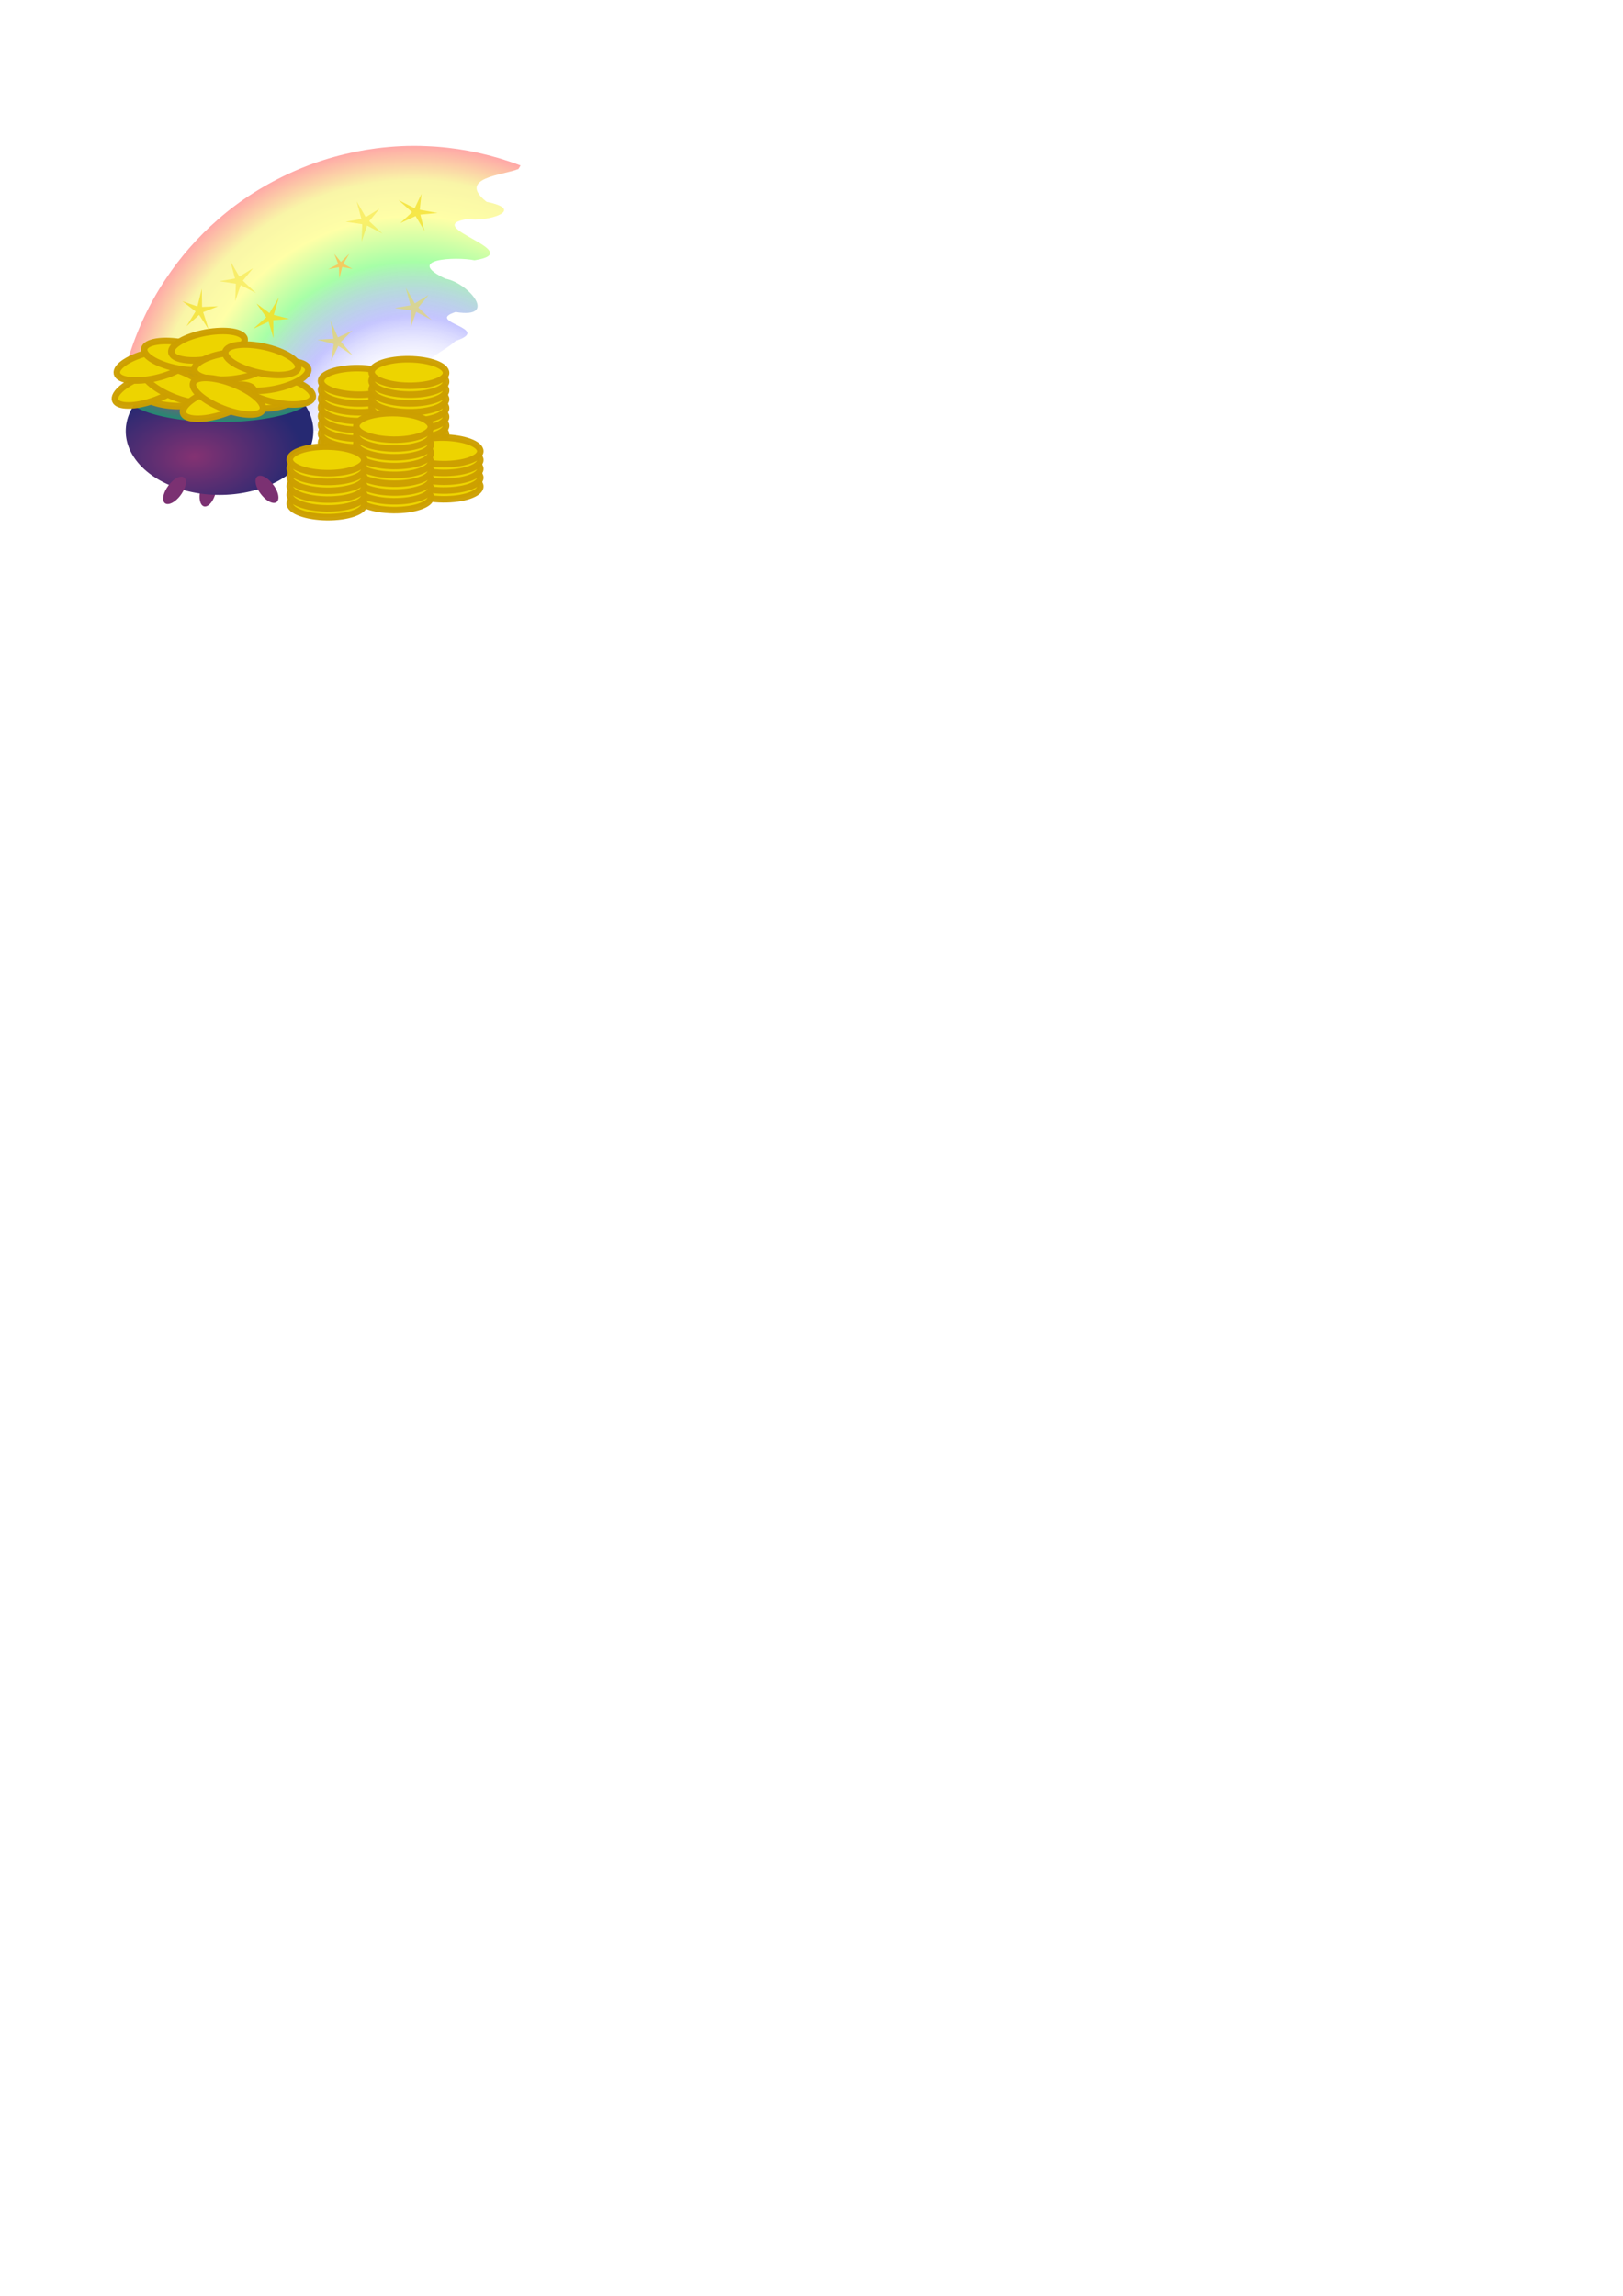 <?xml version="1.0" encoding="UTF-8" standalone="no"?>
<!-- Created with Inkscape (http://www.inkscape.org/) -->
<svg
   xmlns:dc="http://purl.org/dc/elements/1.1/"
   xmlns:cc="http://creativecommons.org/ns#"
   xmlns:rdf="http://www.w3.org/1999/02/22-rdf-syntax-ns#"
   xmlns:svg="http://www.w3.org/2000/svg"
   xmlns="http://www.w3.org/2000/svg"
   xmlns:xlink="http://www.w3.org/1999/xlink"
   xmlns:sodipodi="http://sodipodi.sourceforge.net/DTD/sodipodi-0.dtd"
   xmlns:inkscape="http://www.inkscape.org/namespaces/inkscape"
   width="210mm"
   height="297mm"
   id="svg2"
   sodipodi:version="0.32"
   inkscape:version="0.46"
   sodipodi:docname="icon.svg"
   inkscape:output_extension="org.inkscape.output.svg.inkscape">
  <defs
     id="defs4">
    <linearGradient
       id="linearGradient3780">
      <stop
         id="stop3782"
         offset="0"
         style="stop-color:#ffffff;stop-opacity:0;" />
      <stop
         style="stop-color:#ffffff;stop-opacity:0;"
         offset="0.214"
         id="stop3574" />
      <stop
         style="stop-color:#0000ff;stop-opacity:0.44;"
         offset="0.427"
         id="stop3784" />
      <stop
         id="stop3786"
         offset="0.609"
         style="stop-color:#00ff00;stop-opacity:0.667;" />
      <stop
         style="stop-color:#ffff00;stop-opacity:0.667;"
         offset="0.761"
         id="stop3788" />
      <stop
         id="stop3790"
         offset="0.883"
         style="stop-color:#eee400;stop-opacity:0.667;" />
      <stop
         style="stop-color:#ff0000;stop-opacity:0.667;"
         offset="1"
         id="stop3792" />
    </linearGradient>
    <inkscape:path-effect
       effect="skeletal"
       id="path-effect2728"
       prop_scale="1" />
    <linearGradient
       id="linearGradient6957">
      <stop
         id="stop6959"
         offset="0"
         style="stop-color:#cc2c84;stop-opacity:1;" />
      <stop
         id="stop6961"
         offset="1"
         style="stop-color:#268872;stop-opacity:1;" />
    </linearGradient>
    <linearGradient
       id="linearGradient5483">
      <stop
         style="stop-color:#843272;stop-opacity:1;"
         offset="0"
         id="stop5485" />
      <stop
         style="stop-color:#262972;stop-opacity:1;"
         offset="1"
         id="stop5487" />
    </linearGradient>
    <linearGradient
       id="linearGradient5397">
      <stop
         style="stop-color:#ffffff;stop-opacity:0.888;"
         offset="0"
         id="stop5403" />
      <stop
         id="stop5411"
         offset="0.466"
         style="stop-color:#0000ff;stop-opacity:0.328;" />
      <stop
         style="stop-color:#00ff00;stop-opacity:0.667;"
         offset="0.609"
         id="stop5413" />
      <stop
         id="stop5415"
         offset="0.761"
         style="stop-color:#ffff00;stop-opacity:0.667;" />
      <stop
         style="stop-color:#eee400;stop-opacity:0.667;"
         offset="0.883"
         id="stop5417" />
      <stop
         id="stop5405"
         offset="1"
         style="stop-color:#ff0000;stop-opacity:0.667;" />
    </linearGradient>
    <linearGradient
       id="linearGradient5381">
      <stop
         id="stop5383"
         offset="0"
         style="stop-color:#ff0000;stop-opacity:1;" />
      <stop
         style="stop-color:#ffff00;stop-opacity:1;"
         offset="0.2"
         id="stop5385" />
      <stop
         id="stop5387"
         offset="0.392"
         style="stop-color:#00ff00;stop-opacity:1;" />
      <stop
         style="stop-color:#00ffff;stop-opacity:1;"
         offset="0.571"
         id="stop5389" />
      <stop
         id="stop5391"
         offset="1"
         style="stop-color:#0000ff;stop-opacity:1;" />
    </linearGradient>
    <linearGradient
       id="linearGradient5363">
      <stop
         id="stop5365"
         offset="0"
         style="stop-color:#eeeeec;stop-opacity:1;" />
      <stop
         style="stop-color:#eeeeec;stop-opacity:0.498;"
         offset="0.519"
         id="stop5367" />
      <stop
         id="stop5369"
         offset="0.647"
         style="stop-color:#eeeeec;stop-opacity:0.247;" />
      <stop
         style="stop-color:#eeeeec;stop-opacity:0.122;"
         offset="0.78"
         id="stop5371" />
      <stop
         id="stop5373"
         offset="0.876"
         style="stop-color:#eeeeec;stop-opacity:0.059;" />
      <stop
         id="stop5375"
         offset="1"
         style="stop-color:#eeeeec;stop-opacity:0;" />
    </linearGradient>
    <linearGradient
       id="linearGradient5347">
      <stop
         style="stop-color:#eeeeec;stop-opacity:1;"
         offset="0"
         id="stop5349" />
      <stop
         id="stop5351"
         offset="0.519"
         style="stop-color:#eeeeec;stop-opacity:0.498;" />
      <stop
         style="stop-color:#eeeeec;stop-opacity:0.247;"
         offset="0.647"
         id="stop5353" />
      <stop
         id="stop5355"
         offset="0.78"
         style="stop-color:#eeeeec;stop-opacity:0.122;" />
      <stop
         style="stop-color:#eeeeec;stop-opacity:0.059;"
         offset="0.876"
         id="stop5357" />
      <stop
         style="stop-color:#eeeeec;stop-opacity:0;"
         offset="1"
         id="stop5359" />
    </linearGradient>
    <linearGradient
       id="linearGradient5331">
      <stop
         id="stop5333"
         offset="0"
         style="stop-color:#eeeeec;stop-opacity:1;" />
      <stop
         style="stop-color:#eeeeec;stop-opacity:0.498;"
         offset="0.5"
         id="stop5335" />
      <stop
         id="stop5337"
         offset="0.647"
         style="stop-color:#eeeeec;stop-opacity:0.247;" />
      <stop
         style="stop-color:#eeeeec;stop-opacity:0.122;"
         offset="0.78"
         id="stop5339" />
      <stop
         id="stop5341"
         offset="0.876"
         style="stop-color:#eeeeec;stop-opacity:0.059;" />
      <stop
         id="stop5343"
         offset="1"
         style="stop-color:#eeeeec;stop-opacity:0;" />
    </linearGradient>
    <linearGradient
       id="linearGradient5315">
      <stop
         style="stop-color:#eeeeec;stop-opacity:1;"
         offset="0"
         id="stop5317" />
      <stop
         id="stop5319"
         offset="0.5"
         style="stop-color:#eeeeec;stop-opacity:0.498;" />
      <stop
         style="stop-color:#eeeeec;stop-opacity:0.247;"
         offset="0.647"
         id="stop5321" />
      <stop
         id="stop5323"
         offset="0.78"
         style="stop-color:#eeeeec;stop-opacity:0.122;" />
      <stop
         style="stop-color:#eeeeec;stop-opacity:0.059;"
         offset="0.876"
         id="stop5325" />
      <stop
         style="stop-color:#eeeeec;stop-opacity:0;"
         offset="1"
         id="stop5327" />
    </linearGradient>
    <linearGradient
       id="linearGradient5299">
      <stop
         id="stop5301"
         offset="0"
         style="stop-color:#eeeeec;stop-opacity:1;" />
      <stop
         style="stop-color:#eeeeec;stop-opacity:0.498;"
         offset="0.5"
         id="stop5303" />
      <stop
         id="stop5305"
         offset="0.647"
         style="stop-color:#eeeeec;stop-opacity:0.247;" />
      <stop
         style="stop-color:#eeeeec;stop-opacity:0.122;"
         offset="0.78"
         id="stop5307" />
      <stop
         id="stop5309"
         offset="0.876"
         style="stop-color:#eeeeec;stop-opacity:0.059;" />
      <stop
         id="stop5311"
         offset="1"
         style="stop-color:#eeeeec;stop-opacity:0;" />
    </linearGradient>
    <linearGradient
       id="linearGradient5283">
      <stop
         style="stop-color:#eeeeec;stop-opacity:1;"
         offset="0"
         id="stop5285" />
      <stop
         id="stop5287"
         offset="0.5"
         style="stop-color:#eeeeec;stop-opacity:0.498;" />
      <stop
         style="stop-color:#eeeeec;stop-opacity:0.247;"
         offset="0.647"
         id="stop5289" />
      <stop
         id="stop5291"
         offset="0.78"
         style="stop-color:#eeeeec;stop-opacity:0.122;" />
      <stop
         style="stop-color:#eeeeec;stop-opacity:0.059;"
         offset="0.876"
         id="stop5293" />
      <stop
         style="stop-color:#eeeeec;stop-opacity:0;"
         offset="1"
         id="stop5295" />
    </linearGradient>
    <linearGradient
       id="linearGradient5267">
      <stop
         id="stop5269"
         offset="0"
         style="stop-color:#eeeeec;stop-opacity:1;" />
      <stop
         style="stop-color:#eeeeec;stop-opacity:0.498;"
         offset="0.5"
         id="stop5271" />
      <stop
         id="stop5273"
         offset="0.647"
         style="stop-color:#eeeeec;stop-opacity:0.247;" />
      <stop
         style="stop-color:#eeeeec;stop-opacity:0.122;"
         offset="0.78"
         id="stop5275" />
      <stop
         id="stop5277"
         offset="0.876"
         style="stop-color:#eeeeec;stop-opacity:0.059;" />
      <stop
         id="stop5279"
         offset="1"
         style="stop-color:#eeeeec;stop-opacity:0;" />
    </linearGradient>
    <linearGradient
       id="linearGradient5251">
      <stop
         style="stop-color:#eeeeec;stop-opacity:1;"
         offset="0"
         id="stop5253" />
      <stop
         id="stop5255"
         offset="0.5"
         style="stop-color:#eeeeec;stop-opacity:0.498;" />
      <stop
         style="stop-color:#eeeeec;stop-opacity:0.247;"
         offset="0.647"
         id="stop5257" />
      <stop
         id="stop5259"
         offset="0.78"
         style="stop-color:#eeeeec;stop-opacity:0.122;" />
      <stop
         style="stop-color:#eeeeec;stop-opacity:0.059;"
         offset="0.938"
         id="stop5261" />
      <stop
         style="stop-color:#eeeeec;stop-opacity:0;"
         offset="1"
         id="stop5263" />
    </linearGradient>
    <linearGradient
       id="linearGradient5235">
      <stop
         id="stop5237"
         offset="0"
         style="stop-color:#eeeeec;stop-opacity:1;" />
      <stop
         style="stop-color:#eeeeec;stop-opacity:0.498;"
         offset="0.5"
         id="stop5239" />
      <stop
         id="stop5241"
         offset="0.647"
         style="stop-color:#eeeeec;stop-opacity:0.247;" />
      <stop
         style="stop-color:#eeeeec;stop-opacity:0.122;"
         offset="0.78"
         id="stop5243" />
      <stop
         id="stop5245"
         offset="0.938"
         style="stop-color:#eeeeec;stop-opacity:0.059;" />
      <stop
         id="stop5247"
         offset="1"
         style="stop-color:#eeeeec;stop-opacity:0;" />
    </linearGradient>
    <linearGradient
       id="linearGradient5219">
      <stop
         style="stop-color:#eeeeec;stop-opacity:1;"
         offset="0"
         id="stop5221" />
      <stop
         id="stop5223"
         offset="0.5"
         style="stop-color:#eeeeec;stop-opacity:0.498;" />
      <stop
         style="stop-color:#eeeeec;stop-opacity:0.247;"
         offset="0.647"
         id="stop5225" />
      <stop
         id="stop5227"
         offset="0.78"
         style="stop-color:#eeeeec;stop-opacity:0.122;" />
      <stop
         style="stop-color:#eeeeec;stop-opacity:0.059;"
         offset="0.938"
         id="stop5229" />
      <stop
         style="stop-color:#eeeeec;stop-opacity:0;"
         offset="1"
         id="stop5231" />
    </linearGradient>
    <linearGradient
       id="linearGradient5203">
      <stop
         id="stop5205"
         offset="0"
         style="stop-color:#eeeeec;stop-opacity:1;" />
      <stop
         style="stop-color:#eeeeec;stop-opacity:0.498;"
         offset="0.5"
         id="stop5207" />
      <stop
         id="stop5209"
         offset="0.647"
         style="stop-color:#eeeeec;stop-opacity:0.247;" />
      <stop
         style="stop-color:#eeeeec;stop-opacity:0.122;"
         offset="0.78"
         id="stop5211" />
      <stop
         id="stop5213"
         offset="0.938"
         style="stop-color:#eeeeec;stop-opacity:0.059;" />
      <stop
         id="stop5215"
         offset="1"
         style="stop-color:#eeeeec;stop-opacity:0;" />
    </linearGradient>
    <linearGradient
       id="linearGradient5187">
      <stop
         style="stop-color:#eeeeec;stop-opacity:1;"
         offset="0"
         id="stop5189" />
      <stop
         id="stop5191"
         offset="0.5"
         style="stop-color:#eeeeec;stop-opacity:0.498;" />
      <stop
         style="stop-color:#eeeeec;stop-opacity:0.247;"
         offset="0.647"
         id="stop5193" />
      <stop
         id="stop5195"
         offset="0.78"
         style="stop-color:#eeeeec;stop-opacity:0.122;" />
      <stop
         style="stop-color:#eeeeec;stop-opacity:0.059;"
         offset="0.938"
         id="stop5197" />
      <stop
         style="stop-color:#eeeeec;stop-opacity:0;"
         offset="1"
         id="stop5199" />
    </linearGradient>
    <linearGradient
       id="linearGradient5171">
      <stop
         id="stop5173"
         offset="0"
         style="stop-color:#eeeeec;stop-opacity:1;" />
      <stop
         style="stop-color:#eeeeec;stop-opacity:0.498;"
         offset="0.5"
         id="stop5175" />
      <stop
         id="stop5177"
         offset="0.647"
         style="stop-color:#eeeeec;stop-opacity:0.247;" />
      <stop
         style="stop-color:#eeeeec;stop-opacity:0.122;"
         offset="0.78"
         id="stop5179" />
      <stop
         id="stop5181"
         offset="0.938"
         style="stop-color:#eeeeec;stop-opacity:0.059;" />
      <stop
         id="stop5183"
         offset="1"
         style="stop-color:#eeeeec;stop-opacity:0;" />
    </linearGradient>
    <linearGradient
       id="linearGradient5155">
      <stop
         style="stop-color:#eeeeec;stop-opacity:1;"
         offset="0"
         id="stop5157" />
      <stop
         id="stop5159"
         offset="0.5"
         style="stop-color:#eeeeec;stop-opacity:0.498;" />
      <stop
         style="stop-color:#eeeeec;stop-opacity:0.247;"
         offset="0.647"
         id="stop5161" />
      <stop
         id="stop5163"
         offset="0.78"
         style="stop-color:#eeeeec;stop-opacity:0.122;" />
      <stop
         style="stop-color:#eeeeec;stop-opacity:0.059;"
         offset="0.938"
         id="stop5165" />
      <stop
         style="stop-color:#eeeeec;stop-opacity:0;"
         offset="1"
         id="stop5167" />
    </linearGradient>
    <linearGradient
       id="linearGradient5139">
      <stop
         id="stop5141"
         offset="0"
         style="stop-color:#eeeeec;stop-opacity:1;" />
      <stop
         style="stop-color:#eeeeec;stop-opacity:0.498;"
         offset="0.5"
         id="stop5143" />
      <stop
         id="stop5145"
         offset="0.647"
         style="stop-color:#eeeeec;stop-opacity:0.247;" />
      <stop
         style="stop-color:#eeeeec;stop-opacity:0.122;"
         offset="0.78"
         id="stop5147" />
      <stop
         id="stop5149"
         offset="0.938"
         style="stop-color:#eeeeec;stop-opacity:0.059;" />
      <stop
         id="stop5151"
         offset="1"
         style="stop-color:#eeeeec;stop-opacity:0;" />
    </linearGradient>
    <linearGradient
       id="linearGradient5123">
      <stop
         style="stop-color:#eeeeec;stop-opacity:1;"
         offset="0"
         id="stop5125" />
      <stop
         id="stop5127"
         offset="0.5"
         style="stop-color:#eeeeec;stop-opacity:0.498;" />
      <stop
         style="stop-color:#eeeeec;stop-opacity:0.247;"
         offset="0.647"
         id="stop5129" />
      <stop
         id="stop5131"
         offset="0.78"
         style="stop-color:#eeeeec;stop-opacity:0.122;" />
      <stop
         style="stop-color:#eeeeec;stop-opacity:0.059;"
         offset="0.938"
         id="stop5133" />
      <stop
         style="stop-color:#eeeeec;stop-opacity:0;"
         offset="1"
         id="stop5135" />
    </linearGradient>
    <linearGradient
       id="linearGradient5107">
      <stop
         id="stop5109"
         offset="0"
         style="stop-color:#eeeeec;stop-opacity:1;" />
      <stop
         style="stop-color:#eeeeec;stop-opacity:0.498;"
         offset="0.5"
         id="stop5111" />
      <stop
         id="stop5113"
         offset="0.647"
         style="stop-color:#eeeeec;stop-opacity:0.247;" />
      <stop
         style="stop-color:#eeeeec;stop-opacity:0.122;"
         offset="0.875"
         id="stop5115" />
      <stop
         id="stop5117"
         offset="0.938"
         style="stop-color:#eeeeec;stop-opacity:0.059;" />
      <stop
         id="stop5119"
         offset="1"
         style="stop-color:#eeeeec;stop-opacity:0;" />
    </linearGradient>
    <linearGradient
       id="linearGradient5091">
      <stop
         style="stop-color:#eeeeec;stop-opacity:1;"
         offset="0"
         id="stop5093" />
      <stop
         id="stop5095"
         offset="0.5"
         style="stop-color:#eeeeec;stop-opacity:0.498;" />
      <stop
         style="stop-color:#eeeeec;stop-opacity:0.247;"
         offset="0.647"
         id="stop5097" />
      <stop
         id="stop5099"
         offset="0.875"
         style="stop-color:#eeeeec;stop-opacity:0.122;" />
      <stop
         style="stop-color:#eeeeec;stop-opacity:0.059;"
         offset="0.938"
         id="stop5101" />
      <stop
         style="stop-color:#eeeeec;stop-opacity:0;"
         offset="1"
         id="stop5103" />
    </linearGradient>
    <linearGradient
       id="linearGradient5075">
      <stop
         id="stop5077"
         offset="0"
         style="stop-color:#eeeeec;stop-opacity:1;" />
      <stop
         style="stop-color:#eeeeec;stop-opacity:0.498;"
         offset="0.5"
         id="stop5079" />
      <stop
         id="stop5081"
         offset="0.647"
         style="stop-color:#eeeeec;stop-opacity:0.247;" />
      <stop
         style="stop-color:#eeeeec;stop-opacity:0.122;"
         offset="0.875"
         id="stop5083" />
      <stop
         id="stop5085"
         offset="0.938"
         style="stop-color:#eeeeec;stop-opacity:0.059;" />
      <stop
         id="stop5087"
         offset="1"
         style="stop-color:#eeeeec;stop-opacity:0;" />
    </linearGradient>
    <linearGradient
       id="linearGradient5059">
      <stop
         style="stop-color:#eeeeec;stop-opacity:1;"
         offset="0"
         id="stop5061" />
      <stop
         id="stop5063"
         offset="0.5"
         style="stop-color:#eeeeec;stop-opacity:0.498;" />
      <stop
         style="stop-color:#eeeeec;stop-opacity:0.247;"
         offset="0.647"
         id="stop5065" />
      <stop
         id="stop5067"
         offset="0.875"
         style="stop-color:#eeeeec;stop-opacity:0.122;" />
      <stop
         style="stop-color:#eeeeec;stop-opacity:0.059;"
         offset="0.938"
         id="stop5069" />
      <stop
         style="stop-color:#eeeeec;stop-opacity:0;"
         offset="1"
         id="stop5071" />
    </linearGradient>
    <linearGradient
       id="linearGradient5043">
      <stop
         id="stop5045"
         offset="0"
         style="stop-color:#eeeeec;stop-opacity:1;" />
      <stop
         style="stop-color:#eeeeec;stop-opacity:0.498;"
         offset="0.5"
         id="stop5047" />
      <stop
         id="stop5049"
         offset="0.647"
         style="stop-color:#eeeeec;stop-opacity:0.247;" />
      <stop
         style="stop-color:#eeeeec;stop-opacity:0.122;"
         offset="0.875"
         id="stop5051" />
      <stop
         id="stop5053"
         offset="0.938"
         style="stop-color:#eeeeec;stop-opacity:0.059;" />
      <stop
         id="stop5055"
         offset="1"
         style="stop-color:#eeeeec;stop-opacity:0;" />
    </linearGradient>
    <linearGradient
       id="linearGradient5027">
      <stop
         style="stop-color:#eeeeec;stop-opacity:1;"
         offset="0"
         id="stop5029" />
      <stop
         id="stop5031"
         offset="0.5"
         style="stop-color:#eeeeec;stop-opacity:0.498;" />
      <stop
         style="stop-color:#eeeeec;stop-opacity:0.247;"
         offset="0.647"
         id="stop5033" />
      <stop
         id="stop5035"
         offset="0.875"
         style="stop-color:#eeeeec;stop-opacity:0.122;" />
      <stop
         style="stop-color:#eeeeec;stop-opacity:0.059;"
         offset="0.938"
         id="stop5037" />
      <stop
         style="stop-color:#eeeeec;stop-opacity:0;"
         offset="1"
         id="stop5039" />
    </linearGradient>
    <linearGradient
       id="linearGradient5011">
      <stop
         id="stop5013"
         offset="0"
         style="stop-color:#eeeeec;stop-opacity:1;" />
      <stop
         style="stop-color:#eeeeec;stop-opacity:0.498;"
         offset="0.5"
         id="stop5015" />
      <stop
         id="stop5017"
         offset="0.647"
         style="stop-color:#eeeeec;stop-opacity:0.247;" />
      <stop
         style="stop-color:#eeeeec;stop-opacity:0.122;"
         offset="0.875"
         id="stop5019" />
      <stop
         id="stop5021"
         offset="0.938"
         style="stop-color:#eeeeec;stop-opacity:0.059;" />
      <stop
         id="stop5023"
         offset="1"
         style="stop-color:#eeeeec;stop-opacity:0;" />
    </linearGradient>
    <linearGradient
       id="linearGradient4995">
      <stop
         style="stop-color:#eeeeec;stop-opacity:1;"
         offset="0"
         id="stop4997" />
      <stop
         id="stop4999"
         offset="0.5"
         style="stop-color:#eeeeec;stop-opacity:0.498;" />
      <stop
         style="stop-color:#eeeeec;stop-opacity:0.247;"
         offset="0.647"
         id="stop5001" />
      <stop
         id="stop5003"
         offset="0.875"
         style="stop-color:#eeeeec;stop-opacity:0.122;" />
      <stop
         style="stop-color:#eeeeec;stop-opacity:0.059;"
         offset="0.938"
         id="stop5005" />
      <stop
         style="stop-color:#eeeeec;stop-opacity:0;"
         offset="1"
         id="stop5007" />
    </linearGradient>
    <linearGradient
       id="linearGradient4979">
      <stop
         id="stop4981"
         offset="0"
         style="stop-color:#eeeeec;stop-opacity:1;" />
      <stop
         style="stop-color:#eeeeec;stop-opacity:0.498;"
         offset="0.5"
         id="stop4983" />
      <stop
         id="stop4985"
         offset="0.647"
         style="stop-color:#eeeeec;stop-opacity:0.247;" />
      <stop
         style="stop-color:#eeeeec;stop-opacity:0.122;"
         offset="0.875"
         id="stop4987" />
      <stop
         id="stop4989"
         offset="0.938"
         style="stop-color:#eeeeec;stop-opacity:0.059;" />
      <stop
         id="stop4991"
         offset="1"
         style="stop-color:#eeeeec;stop-opacity:0;" />
    </linearGradient>
    <linearGradient
       id="linearGradient4963">
      <stop
         style="stop-color:#eeeeec;stop-opacity:1;"
         offset="0"
         id="stop4965" />
      <stop
         id="stop4967"
         offset="0.5"
         style="stop-color:#eeeeec;stop-opacity:0.498;" />
      <stop
         style="stop-color:#eeeeec;stop-opacity:0.247;"
         offset="0.647"
         id="stop4969" />
      <stop
         id="stop4971"
         offset="0.875"
         style="stop-color:#eeeeec;stop-opacity:0.122;" />
      <stop
         style="stop-color:#eeeeec;stop-opacity:0.059;"
         offset="0.938"
         id="stop4973" />
      <stop
         style="stop-color:#eeeeec;stop-opacity:0;"
         offset="1"
         id="stop4975" />
    </linearGradient>
    <linearGradient
       id="linearGradient4947">
      <stop
         id="stop4949"
         offset="0"
         style="stop-color:#eeeeec;stop-opacity:1;" />
      <stop
         style="stop-color:#eeeeec;stop-opacity:0.498;"
         offset="0.5"
         id="stop4951" />
      <stop
         id="stop4953"
         offset="0.647"
         style="stop-color:#eeeeec;stop-opacity:0.247;" />
      <stop
         style="stop-color:#eeeeec;stop-opacity:0.122;"
         offset="0.875"
         id="stop4955" />
      <stop
         id="stop4957"
         offset="0.938"
         style="stop-color:#eeeeec;stop-opacity:0.059;" />
      <stop
         id="stop4959"
         offset="1"
         style="stop-color:#eeeeec;stop-opacity:0;" />
    </linearGradient>
    <linearGradient
       id="linearGradient4931">
      <stop
         style="stop-color:#eeeeec;stop-opacity:1;"
         offset="0"
         id="stop4933" />
      <stop
         id="stop4935"
         offset="0.5"
         style="stop-color:#eeeeec;stop-opacity:0.498;" />
      <stop
         style="stop-color:#eeeeec;stop-opacity:0.247;"
         offset="0.75"
         id="stop4937" />
      <stop
         id="stop4939"
         offset="0.875"
         style="stop-color:#eeeeec;stop-opacity:0.122;" />
      <stop
         style="stop-color:#eeeeec;stop-opacity:0.059;"
         offset="0.938"
         id="stop4941" />
      <stop
         style="stop-color:#eeeeec;stop-opacity:0;"
         offset="1"
         id="stop4943" />
    </linearGradient>
    <linearGradient
       id="linearGradient4915">
      <stop
         id="stop4917"
         offset="0"
         style="stop-color:#eeeeec;stop-opacity:1;" />
      <stop
         style="stop-color:#eeeeec;stop-opacity:0.498;"
         offset="0.5"
         id="stop4919" />
      <stop
         id="stop4921"
         offset="0.75"
         style="stop-color:#eeeeec;stop-opacity:0.247;" />
      <stop
         style="stop-color:#eeeeec;stop-opacity:0.122;"
         offset="0.875"
         id="stop4923" />
      <stop
         id="stop4925"
         offset="0.938"
         style="stop-color:#eeeeec;stop-opacity:0.059;" />
      <stop
         id="stop4927"
         offset="1"
         style="stop-color:#eeeeec;stop-opacity:0;" />
    </linearGradient>
    <linearGradient
       id="linearGradient4899">
      <stop
         style="stop-color:#eeeeec;stop-opacity:1;"
         offset="0"
         id="stop4901" />
      <stop
         id="stop4903"
         offset="0.5"
         style="stop-color:#eeeeec;stop-opacity:0.498;" />
      <stop
         style="stop-color:#eeeeec;stop-opacity:0.247;"
         offset="0.75"
         id="stop4905" />
      <stop
         id="stop4907"
         offset="0.875"
         style="stop-color:#eeeeec;stop-opacity:0.122;" />
      <stop
         style="stop-color:#eeeeec;stop-opacity:0.059;"
         offset="0.938"
         id="stop4909" />
      <stop
         style="stop-color:#eeeeec;stop-opacity:0;"
         offset="1"
         id="stop4911" />
    </linearGradient>
    <linearGradient
       id="linearGradient4883">
      <stop
         id="stop4885"
         offset="0"
         style="stop-color:#eeeeec;stop-opacity:1;" />
      <stop
         style="stop-color:#eeeeec;stop-opacity:0.498;"
         offset="0.5"
         id="stop4887" />
      <stop
         id="stop4889"
         offset="0.75"
         style="stop-color:#eeeeec;stop-opacity:0.247;" />
      <stop
         style="stop-color:#eeeeec;stop-opacity:0.122;"
         offset="0.875"
         id="stop4891" />
      <stop
         id="stop4893"
         offset="0.938"
         style="stop-color:#eeeeec;stop-opacity:0.059;" />
      <stop
         id="stop4895"
         offset="1"
         style="stop-color:#eeeeec;stop-opacity:0;" />
    </linearGradient>
    <linearGradient
       id="linearGradient4867">
      <stop
         style="stop-color:#eeeeec;stop-opacity:1;"
         offset="0"
         id="stop4869" />
      <stop
         id="stop4871"
         offset="0.5"
         style="stop-color:#eeeeec;stop-opacity:0.498;" />
      <stop
         style="stop-color:#eeeeec;stop-opacity:0.247;"
         offset="0.75"
         id="stop4873" />
      <stop
         id="stop4875"
         offset="0.875"
         style="stop-color:#eeeeec;stop-opacity:0.122;" />
      <stop
         style="stop-color:#eeeeec;stop-opacity:0.059;"
         offset="0.938"
         id="stop4877" />
      <stop
         style="stop-color:#eeeeec;stop-opacity:0;"
         offset="1"
         id="stop4879" />
    </linearGradient>
    <linearGradient
       id="linearGradient4851">
      <stop
         id="stop4853"
         offset="0"
         style="stop-color:#eeeeec;stop-opacity:1;" />
      <stop
         style="stop-color:#eeeeec;stop-opacity:0.498;"
         offset="0.5"
         id="stop4855" />
      <stop
         id="stop4857"
         offset="0.75"
         style="stop-color:#eeeeec;stop-opacity:0.247;" />
      <stop
         style="stop-color:#eeeeec;stop-opacity:0.122;"
         offset="0.875"
         id="stop4859" />
      <stop
         id="stop4861"
         offset="0.938"
         style="stop-color:#eeeeec;stop-opacity:0.059;" />
      <stop
         id="stop4863"
         offset="1"
         style="stop-color:#eeeeec;stop-opacity:0;" />
    </linearGradient>
    <linearGradient
       id="linearGradient4835">
      <stop
         style="stop-color:#eeeeec;stop-opacity:1;"
         offset="0"
         id="stop4837" />
      <stop
         id="stop4839"
         offset="0.5"
         style="stop-color:#eeeeec;stop-opacity:0.498;" />
      <stop
         style="stop-color:#eeeeec;stop-opacity:0.247;"
         offset="0.75"
         id="stop4841" />
      <stop
         id="stop4843"
         offset="0.875"
         style="stop-color:#eeeeec;stop-opacity:0.122;" />
      <stop
         style="stop-color:#eeeeec;stop-opacity:0.059;"
         offset="0.938"
         id="stop4845" />
      <stop
         style="stop-color:#eeeeec;stop-opacity:0;"
         offset="1"
         id="stop4847" />
    </linearGradient>
    <linearGradient
       id="linearGradient4819">
      <stop
         id="stop4821"
         offset="0"
         style="stop-color:#eeeeec;stop-opacity:1;" />
      <stop
         style="stop-color:#eeeeec;stop-opacity:0.498;"
         offset="0.5"
         id="stop4823" />
      <stop
         id="stop4825"
         offset="0.75"
         style="stop-color:#eeeeec;stop-opacity:0.247;" />
      <stop
         style="stop-color:#eeeeec;stop-opacity:0.122;"
         offset="0.875"
         id="stop4827" />
      <stop
         id="stop4829"
         offset="0.938"
         style="stop-color:#eeeeec;stop-opacity:0.059;" />
      <stop
         id="stop4831"
         offset="1"
         style="stop-color:#eeeeec;stop-opacity:0;" />
    </linearGradient>
    <linearGradient
       id="linearGradient4803">
      <stop
         style="stop-color:#eeeeec;stop-opacity:1;"
         offset="0"
         id="stop4805" />
      <stop
         id="stop4807"
         offset="0.5"
         style="stop-color:#eeeeec;stop-opacity:0.498;" />
      <stop
         style="stop-color:#eeeeec;stop-opacity:0.247;"
         offset="0.75"
         id="stop4809" />
      <stop
         id="stop4811"
         offset="0.875"
         style="stop-color:#eeeeec;stop-opacity:0.122;" />
      <stop
         style="stop-color:#eeeeec;stop-opacity:0.059;"
         offset="0.938"
         id="stop4813" />
      <stop
         style="stop-color:#eeeeec;stop-opacity:0;"
         offset="1"
         id="stop4815" />
    </linearGradient>
    <linearGradient
       id="linearGradient4787">
      <stop
         id="stop4789"
         offset="0"
         style="stop-color:#eeeeec;stop-opacity:1;" />
      <stop
         style="stop-color:#eeeeec;stop-opacity:0.498;"
         offset="0.5"
         id="stop4791" />
      <stop
         id="stop4793"
         offset="0.75"
         style="stop-color:#eeeeec;stop-opacity:0.247;" />
      <stop
         style="stop-color:#eeeeec;stop-opacity:0.122;"
         offset="0.875"
         id="stop4795" />
      <stop
         id="stop4797"
         offset="0.938"
         style="stop-color:#eeeeec;stop-opacity:0.059;" />
      <stop
         id="stop4799"
         offset="1"
         style="stop-color:#eeeeec;stop-opacity:0;" />
    </linearGradient>
    <linearGradient
       id="linearGradient4771">
      <stop
         style="stop-color:#eeeeec;stop-opacity:1;"
         offset="0"
         id="stop4773" />
      <stop
         id="stop4775"
         offset="0.5"
         style="stop-color:#eeeeec;stop-opacity:0.498;" />
      <stop
         style="stop-color:#eeeeec;stop-opacity:0.247;"
         offset="0.75"
         id="stop4777" />
      <stop
         id="stop4779"
         offset="0.875"
         style="stop-color:#eeeeec;stop-opacity:0.122;" />
      <stop
         style="stop-color:#eeeeec;stop-opacity:0.059;"
         offset="0.938"
         id="stop4781" />
      <stop
         style="stop-color:#eeeeec;stop-opacity:0;"
         offset="1"
         id="stop4783" />
    </linearGradient>
    <linearGradient
       id="linearGradient4755">
      <stop
         id="stop4757"
         offset="0"
         style="stop-color:#eeeeec;stop-opacity:1;" />
      <stop
         style="stop-color:#eeeeec;stop-opacity:0.498;"
         offset="0.5"
         id="stop4759" />
      <stop
         id="stop4761"
         offset="0.75"
         style="stop-color:#eeeeec;stop-opacity:0.247;" />
      <stop
         style="stop-color:#eeeeec;stop-opacity:0.122;"
         offset="0.875"
         id="stop4763" />
      <stop
         id="stop4765"
         offset="0.938"
         style="stop-color:#eeeeec;stop-opacity:0.059;" />
      <stop
         id="stop4767"
         offset="1"
         style="stop-color:#eeeeec;stop-opacity:0;" />
    </linearGradient>
    <linearGradient
       id="linearGradient3259">
      <stop
         style="stop-color:#ff0000;stop-opacity:1;"
         offset="0"
         id="stop3261" />
      <stop
         id="stop4745"
         offset="0.5"
         style="stop-color:#ffff00;stop-opacity:1;" />
      <stop
         style="stop-color:#00ff00;stop-opacity:1;"
         offset="0.75"
         id="stop4747" />
      <stop
         id="stop4749"
         offset="0.875"
         style="stop-color:#00ffff;stop-opacity:1;" />
      <stop
         style="stop-color:#0000ff;stop-opacity:1;"
         offset="1"
         id="stop4751" />
    </linearGradient>
    <inkscape:perspective
       sodipodi:type="inkscape:persp3d"
       inkscape:vp_x="96.737493 : 443.6635 : 1"
       inkscape:vp_y="-356.57583 : 934.26639 : 0"
       inkscape:vp_z="791.91995 : 708.9896 : 1"
       inkscape:persp3d-origin="506.86988 : 412.46211 : 1"
       id="perspective10" />
    <linearGradient
       inkscape:collect="always"
       xlink:href="#linearGradient3259"
       id="linearGradient3265"
       x1="180.173"
       y1="136.935"
       x2="61.878"
       y2="14.09"
       gradientUnits="userSpaceOnUse" />
    <linearGradient
       inkscape:collect="always"
       xlink:href="#linearGradient3259"
       id="linearGradient3267"
       x1="182.367"
       y1="138.479"
       x2="80.971"
       y2="33.183"
       gradientUnits="userSpaceOnUse" />
    <linearGradient
       inkscape:collect="always"
       xlink:href="#linearGradient3259"
       id="linearGradient3269"
       x1="184.012"
       y1="139.637"
       x2="95.291"
       y2="47.502"
       gradientUnits="userSpaceOnUse" />
    <linearGradient
       inkscape:collect="always"
       xlink:href="#linearGradient3259"
       id="linearGradient3271"
       x1="185.292"
       y1="140.537"
       x2="106.428"
       y2="58.64"
       gradientUnits="userSpaceOnUse" />
    <linearGradient
       inkscape:collect="always"
       xlink:href="#linearGradient3259"
       id="linearGradient3273"
       x1="182.221"
       y1="193.808"
       x2="227.264"
       y2="159.002"
       gradientUnits="userSpaceOnUse" />
    <radialGradient
       inkscape:collect="always"
       xlink:href="#linearGradient5397"
       id="radialGradient6998"
       gradientUnits="userSpaceOnUse"
       gradientTransform="matrix(6.5944264e-3,-1,0.996,6.5657262e-3,264.229,486.668)"
       cx="251.766"
       cy="28.762"
       fx="251.766"
       fy="28.762"
       r="80.191" />
    <radialGradient
       inkscape:collect="always"
       xlink:href="#linearGradient5483"
       id="radialGradient7000"
       gradientUnits="userSpaceOnUse"
       gradientTransform="matrix(1.106,-0.282,0.305,0.785,-131.871,147.377)"
       cx="279.996"
       cy="334.803"
       fx="279.996"
       fy="334.803"
       r="42.996" />
    <radialGradient
       inkscape:collect="always"
       xlink:href="#linearGradient6957"
       id="radialGradient7002"
       gradientUnits="userSpaceOnUse"
       gradientTransform="matrix(1,0,0,0.32,0,220.56)"
       cx="298.242"
       cy="324.502"
       fx="298.242"
       fy="324.502"
       r="43.678" />
    <radialGradient
       inkscape:collect="always"
       xlink:href="#linearGradient5483"
       id="radialGradient2750"
       gradientUnits="userSpaceOnUse"
       gradientTransform="matrix(1.106,-0.282,0.305,0.785,-131.871,147.377)"
       cx="279.996"
       cy="334.803"
       fx="279.996"
       fy="334.803"
       r="42.996" />
    <radialGradient
       inkscape:collect="always"
       xlink:href="#linearGradient6957"
       id="radialGradient2752"
       gradientUnits="userSpaceOnUse"
       gradientTransform="matrix(1,0,0,0.32,0,220.56)"
       cx="298.242"
       cy="324.502"
       fx="298.242"
       fy="324.502"
       r="43.678" />
    <radialGradient
       inkscape:collect="always"
       xlink:href="#linearGradient5483"
       id="radialGradient3698"
       gradientUnits="userSpaceOnUse"
       gradientTransform="matrix(1.106,-0.282,0.305,0.785,-131.871,147.377)"
       cx="279.996"
       cy="334.803"
       fx="279.996"
       fy="334.803"
       r="42.996" />
    <radialGradient
       inkscape:collect="always"
       xlink:href="#linearGradient6957"
       id="radialGradient3700"
       gradientUnits="userSpaceOnUse"
       gradientTransform="matrix(1,0,0,0.32,0,220.56)"
       cx="298.242"
       cy="324.502"
       fx="298.242"
       fy="324.502"
       r="43.678" />
    <radialGradient
       inkscape:collect="always"
       xlink:href="#linearGradient3780"
       id="radialGradient3706"
       gradientUnits="userSpaceOnUse"
       gradientTransform="matrix(6.5944264e-3,-1,0.996,6.5657262e-3,156.949,405.586)"
       cx="251.766"
       cy="28.762"
       fx="251.766"
       fy="28.762"
       r="80.191" />
    <filter
       inkscape:collect="always"
       id="filter3810">
      <feGaussianBlur
         inkscape:collect="always"
         stdDeviation="2.149"
         id="feGaussianBlur3812" />
    </filter>
    <radialGradient
       inkscape:collect="always"
       xlink:href="#linearGradient3780"
       id="radialGradient2768"
       gradientUnits="userSpaceOnUse"
       gradientTransform="matrix(6.5944264e-3,-1,0.996,6.5657262e-3,156.949,405.586)"
       cx="251.766"
       cy="28.762"
       fx="251.766"
       fy="28.762"
       r="80.191" />
    <radialGradient
       inkscape:collect="always"
       xlink:href="#linearGradient5483"
       id="radialGradient2770"
       gradientUnits="userSpaceOnUse"
       gradientTransform="matrix(1.106,-0.282,0.305,0.785,-131.871,147.377)"
       cx="279.996"
       cy="334.803"
       fx="279.996"
       fy="334.803"
       r="42.996" />
    <radialGradient
       inkscape:collect="always"
       xlink:href="#linearGradient6957"
       id="radialGradient2772"
       gradientUnits="userSpaceOnUse"
       gradientTransform="matrix(1,0,0,0.32,0,220.56)"
       cx="298.242"
       cy="324.502"
       fx="298.242"
       fy="324.502"
       r="43.678" />
    <filter
       inkscape:collect="always"
       id="filter3707"
       x="-0.113"
       width="1.227"
       y="-0.127"
       height="1.254">
      <feGaussianBlur
         inkscape:collect="always"
         stdDeviation="2.728"
         id="feGaussianBlur3709" />
    </filter>
    <filter
       inkscape:collect="always"
       id="filter3751"
       x="-0.361"
       width="1.722"
       y="-0.361"
       height="1.721">
      <feGaussianBlur
         inkscape:collect="always"
         stdDeviation="8.196"
         id="feGaussianBlur3753" />
    </filter>
    <filter
       inkscape:collect="always"
       id="filter3755"
       x="-0.12"
       width="1.239"
       y="-0.121"
       height="1.242">
      <feGaussianBlur
         inkscape:collect="always"
         stdDeviation="2.774"
         id="feGaussianBlur3757" />
    </filter>
    <filter
       inkscape:collect="always"
       id="filter3759"
       x="-0.117"
       width="1.235"
       y="-0.123"
       height="1.246">
      <feGaussianBlur
         inkscape:collect="always"
         stdDeviation="2.776"
         id="feGaussianBlur3761" />
    </filter>
  </defs>
  <sodipodi:namedview
     id="base"
     pagecolor="#ffffff"
     bordercolor="#666666"
     borderopacity="1.0"
     inkscape:pageopacity="0.0"
     inkscape:pageshadow="2"
     inkscape:zoom="1.375"
     inkscape:cx="185.48197"
     inkscape:cy="882.80226"
     inkscape:document-units="px"
     inkscape:current-layer="layer2"
     showgrid="false"
     inkscape:window-width="1024"
     inkscape:window-height="721"
     inkscape:window-x="0"
     inkscape:window-y="20" />
  <g
     inkscape:label="Calque 1"
     inkscape:groupmode="layer"
     id="layer1">
    <g
       id="g6994"
       transform="matrix(1.574,0.62,-0.62,1.574,-7.96,-139.113)" />
  </g>
  <g
     inkscape:groupmode="layer"
     id="layer2"
     inkscape:label="coin">
    <path
       transform="matrix(1.694,0.668,-0.668,1.694,-12.734,-169.008)"
       id="path3702"
       d="M 186.907,73.839 C 185.843,73.82 184.774,73.884 183.711,73.931 C 176.155,74.322 168.651,75.744 161.509,78.253 C 157.237,79.71 153.105,81.584 149.152,83.758 C 142.351,87.542 136.066,92.283 130.626,97.851 C 125.046,103.549 120.269,110.037 116.624,117.135 C 113.365,123.416 110.931,130.123 109.458,137.047 C 107.713,144.922 107.27,153.066 107.943,161.096 C 125.611,160.892 143.269,160.682 160.937,160.486 C 170.829,157.56 177.458,164.316 181.679,172.419 C 181.808,160.695 181.939,148.956 182.067,137.231 C 181.15,131.976 185.838,128.391 187.978,124.043 C 196.269,117.093 178.089,122.543 185.134,116.821 C 196.673,114.345 185.428,108.268 179.297,109.506 C 166.881,108.702 179.647,102.952 184.746,102.044 C 197.528,94.524 167.592,99.112 178.853,92.476 C 184.179,91.297 192.947,84.3 181.994,86.251 C 172.06,83.218 183.528,77.967 186.722,74.929 C 186.783,74.565 186.846,74.202 186.907,73.839 z"
       style="opacity:0.717;fill:url(#radialGradient2768);fill-opacity:1;stroke:#cc9f00;stroke-width:0;stroke-miterlimit:4;stroke-opacity:0.963;filter:url(#filter3810)"
       inkscape:export-filename="D:\sandbox\xulworkspace\PotOfGold\chrome\skin\128-128.png"
       inkscape:export-xdpi="63.000008"
       inkscape:export-ydpi="63.000008" />
    <g
       id="g3855"
       inkscape:export-filename="D:\sandbox\xulworkspace\PotOfGold\chrome\skin\128-128.png"
       inkscape:export-xdpi="63.000008"
       inkscape:export-ydpi="63.000008">
      <path
         transform="matrix(0.899,-5.0487259e-2,-0.159,0.861,-330.099,19.195)"
         inkscape:transform-center-y="1.540111"
         inkscape:transform-center-x="-3.3207224"
         d="M 535.636,287.635 A 4.364,8.727 0 1 1 526.909,287.635 A 4.364,8.727 0 1 1 535.636,287.635 z"
         sodipodi:ry="8.727273"
         sodipodi:rx="4.3636365"
         sodipodi:cy="287.63492"
         sodipodi:cx="531.27271"
         id="path2763"
         style="fill:#7b3172;fill-opacity:1;stroke-width:0;stroke-miterlimit:4;stroke-dasharray:none"
         sodipodi:type="arc" />
      <path
         transform="matrix(1.067,0,0,0.896,-203.57,-73.522)"
         d="M 334.413,317.336 A 42.996,34.806 0 1 1 248.421,317.336 A 42.996,34.806 0 1 1 334.413,317.336 z"
         sodipodi:ry="34.806248"
         sodipodi:rx="42.995953"
         sodipodi:cy="317.33615"
         sodipodi:cx="291.41699"
         id="path5481"
         style="fill:url(#radialGradient2770);fill-opacity:1;stroke:#cc9f00;stroke-width:0;stroke-miterlimit:4;stroke-dasharray:none;stroke-opacity:0.963"
         sodipodi:type="arc" />
      <path
         transform="matrix(1.05,0,0,0.952,-205.729,-115.862)"
         d="M 341.92,324.502 A 43.678,13.991 0 1 1 254.563,324.502 A 43.678,13.991 0 1 1 341.92,324.502 z"
         sodipodi:ry="13.990746"
         sodipodi:rx="43.678429"
         sodipodi:cy="324.50217"
         sodipodi:cx="298.24176"
         id="path5493"
         style="fill:url(#radialGradient2772);fill-opacity:1;stroke:#cc9f00;stroke-width:0;stroke-miterlimit:4;stroke-dasharray:none;stroke-opacity:0.963"
         sodipodi:type="arc" />
      <path
         id="path3168"
         d="M 106.166,192.083 C 106.166,195.666 98.001,198.574 87.941,198.574 C 77.881,198.574 69.717,195.666 69.717,192.083 C 69.717,188.5 77.881,185.592 87.941,185.592 C 98.001,185.592 106.166,188.5 106.166,192.083 z"
         style="fill:#edd400;stroke:#cc9f00;stroke-width:3.189;stroke-miterlimit:4;stroke-opacity:0.963" />
      <path
         id="path3166"
         d="M 90.588,183.325 C 91.812,186.692 85.132,192.215 75.677,195.651 C 66.222,199.088 57.555,199.144 56.331,195.777 C 55.107,192.409 61.788,186.887 71.242,183.451 C 80.697,180.014 89.364,179.958 90.588,183.325 z"
         style="fill:#edd400;stroke:#cc9f00;stroke-width:3.189;stroke-miterlimit:4;stroke-opacity:0.963" />
      <path
         id="path3172"
         d="M 103.675,194.876 C 102.299,198.184 93.644,197.735 84.355,193.874 C 75.065,190.012 68.642,184.193 70.017,180.885 C 71.393,177.576 80.048,178.025 89.338,181.887 C 98.627,185.748 105.05,191.567 103.675,194.876 z"
         style="fill:#edd400;stroke:#cc9f00;stroke-width:3.189;stroke-miterlimit:4;stroke-opacity:0.963" />
      <path
         id="path3174"
         d="M 92.685,174.355 C 93.5,177.844 86.21,182.532 76.414,184.82 C 66.617,187.107 58.005,186.132 57.19,182.643 C 56.376,179.154 63.665,174.466 73.462,172.178 C 83.258,169.89 91.87,170.866 92.685,174.355 z"
         style="fill:#edd400;stroke:#cc9f00;stroke-width:3.189;stroke-miterlimit:4;stroke-opacity:0.963" />
      <path
         id="path3176"
         d="M 106.361,177.247 C 105.704,180.77 97.144,182.132 87.255,180.287 C 77.365,178.443 69.872,174.088 70.529,170.566 C 71.185,167.044 79.745,165.682 89.634,167.526 C 99.524,169.37 107.017,173.725 106.361,177.247 z"
         style="fill:#edd400;stroke:#cc9f00;stroke-width:3.189;stroke-miterlimit:4;stroke-opacity:0.963" />
      <path
         id="path3178"
         d="M 119.642,165.703 C 120.295,169.226 112.798,173.574 102.907,175.408 C 93.015,177.243 84.457,175.873 83.804,172.35 C 83.15,168.827 90.648,164.479 100.539,162.644 C 110.431,160.81 118.989,162.18 119.642,165.703 z"
         style="fill:#edd400;stroke:#cc9f00;stroke-width:3.189;stroke-miterlimit:4;stroke-opacity:0.963" />
      <path
         id="path5447"
         d="M 145.367,193.325 C 145.367,196.907 137.202,199.815 127.142,199.815 C 117.082,199.815 108.917,196.907 108.917,193.325 C 108.917,189.742 117.082,186.834 127.142,186.834 C 137.202,186.834 145.367,189.742 145.367,193.325 z"
         style="fill:#edd400;stroke:#cc9f00;stroke-width:3.189;stroke-miterlimit:4;stroke-opacity:0.963" />
      <path
         id="path5449"
         d="M 152.949,194.3 C 152.163,197.796 143.559,198.84 133.744,196.63 C 123.93,194.421 116.603,189.791 117.39,186.296 C 118.176,182.8 126.78,181.756 136.595,183.966 C 146.409,186.175 153.736,190.805 152.949,194.3 z"
         style="fill:#edd400;stroke:#cc9f00;stroke-width:3.189;stroke-miterlimit:4;stroke-opacity:0.963" />
      <path
         id="path5451"
         d="M 150.715,180.392 C 151.395,183.91 143.931,188.315 134.053,190.225 C 124.176,192.135 115.608,190.83 114.928,187.312 C 114.248,183.794 121.712,179.389 131.589,177.479 C 141.466,175.569 150.034,176.874 150.715,180.392 z"
         style="fill:#edd400;stroke:#cc9f00;stroke-width:3.189;stroke-miterlimit:4;stroke-opacity:0.963" />
      <path
         id="path5453"
         d="M 131.243,176.799 C 131.647,180.359 123.863,184.169 113.867,185.304 C 103.871,186.438 95.43,184.47 95.026,180.91 C 94.622,177.349 102.407,173.539 112.403,172.405 C 122.399,171.271 130.839,173.239 131.243,176.799 z"
         style="fill:#edd400;stroke:#cc9f00;stroke-width:3.189;stroke-miterlimit:4;stroke-opacity:0.963" />
      <path
         id="path5455"
         d="M 145.805,179.856 C 145.033,183.354 136.434,184.436 126.61,182.27 C 116.786,180.103 109.439,175.505 110.211,172.006 C 110.982,168.508 119.581,167.426 129.405,169.592 C 139.23,171.759 146.576,176.357 145.805,179.856 z"
         style="fill:#edd400;stroke:#cc9f00;stroke-width:3.189;stroke-miterlimit:4;stroke-opacity:0.963" />
      <path
         id="path5443"
         d="M 124.21,190.742 C 125.322,194.148 118.463,199.447 108.9,202.57 C 99.337,205.693 90.673,205.463 89.561,202.057 C 88.449,198.651 95.307,193.352 104.87,190.229 C 114.433,187.106 123.097,187.336 124.21,190.742 z"
         style="fill:#edd400;stroke:#cc9f00;stroke-width:3.189;stroke-miterlimit:4;stroke-opacity:0.963" />
      <path
         id="path5445"
         d="M 128.446,200.368 C 127.145,203.706 118.482,203.451 109.108,199.798 C 99.735,196.145 93.183,190.471 94.484,187.133 C 95.785,183.794 104.448,184.05 113.822,187.702 C 123.195,191.355 129.747,197.029 128.446,200.368 z"
         style="fill:#edd400;stroke:#cc9f00;stroke-width:3.189;stroke-miterlimit:4;stroke-opacity:0.963" />
      <path
         transform="matrix(0.515,-0.739,0.579,0.656,-309.586,443.164)"
         inkscape:transform-center-y="-1.6633169"
         inkscape:transform-center-x="-3.2607866"
         d="M 535.636,287.635 A 4.364,8.727 0 1 1 526.909,287.635 A 4.364,8.727 0 1 1 535.636,287.635 z"
         sodipodi:ry="8.727273"
         sodipodi:rx="4.3636365"
         sodipodi:cy="287.63492"
         sodipodi:cx="531.27271"
         id="path2759"
         style="fill:#7b3172;fill-opacity:1;stroke-width:0;stroke-miterlimit:4;stroke-dasharray:none"
         sodipodi:type="arc" />
      <path
         sodipodi:type="arc"
         style="fill:#7b3172;fill-opacity:1;stroke-width:0;stroke-miterlimit:4;stroke-dasharray:none"
         id="path2761"
         sodipodi:cx="531.27271"
         sodipodi:cy="287.63492"
         sodipodi:rx="4.3636365"
         sodipodi:ry="8.727273"
         d="M 535.636,287.635 A 4.364,8.727 0 1 1 526.909,287.635 A 4.364,8.727 0 1 1 535.636,287.635 z"
         inkscape:transform-center-x="-2.5284306"
         inkscape:transform-center-y="2.6469563"
         transform="matrix(0.855,0.281,-0.463,0.743,-235.713,-123.241)" />
    </g>
    <g
       id="g3800"
       inkscape:export-filename="D:\sandbox\xulworkspace\PotOfGold\chrome\skin\128-128.png"
       inkscape:export-xdpi="63.000008"
       inkscape:export-ydpi="63.000008">
      <g
         transform="translate(7.273,-15.273)"
         id="g3615">
        <path
           style="fill:#edd400;stroke:#cc9f00;stroke-width:3.189;stroke-miterlimit:4;stroke-opacity:0.963"
           d="M 186.153,236.408 C 186.113,239.991 177.917,242.808 167.857,242.696 C 157.798,242.584 149.666,239.585 149.706,236.002 C 149.746,232.42 157.943,229.603 168.002,229.715 C 178.061,229.827 186.193,232.826 186.153,236.408 z"
           id="path2767" />
        <path
           id="path3653"
           d="M 186.153,232.103 C 186.113,235.686 177.917,238.503 167.857,238.391 C 157.798,238.278 149.666,235.28 149.706,231.697 C 149.746,228.114 157.943,225.298 168.002,225.41 C 178.061,225.522 186.193,228.52 186.153,232.103 z"
           style="fill:#edd400;stroke:#cc9f00;stroke-width:3.189;stroke-miterlimit:4;stroke-opacity:0.963" />
        <path
           style="fill:#edd400;stroke:#cc9f00;stroke-width:3.189;stroke-miterlimit:4;stroke-opacity:0.963"
           d="M 186.153,227.798 C 186.113,231.38 177.917,234.197 167.857,234.085 C 157.798,233.973 149.666,230.975 149.706,227.392 C 149.746,223.809 157.943,220.992 168.002,221.104 C 178.061,221.216 186.193,224.215 186.153,227.798 z"
           id="path3655" />
        <path
           id="path3657"
           d="M 186.153,223.492 C 186.113,227.075 177.917,229.892 167.857,229.78 C 157.798,229.668 149.666,226.669 149.706,223.087 C 149.746,219.504 157.943,216.687 168.002,216.799 C 178.061,216.911 186.193,219.91 186.153,223.492 z"
           style="fill:#edd400;stroke:#cc9f00;stroke-width:3.189;stroke-miterlimit:4;stroke-opacity:0.963" />
        <path
           style="fill:#edd400;stroke:#cc9f00;stroke-width:3.189;stroke-miterlimit:4;stroke-opacity:0.963"
           d="M 186.153,219.187 C 186.113,222.77 177.917,225.587 167.857,225.475 C 157.798,225.363 149.666,222.364 149.706,218.781 C 149.746,215.199 157.943,212.382 168.002,212.494 C 178.061,212.606 186.193,215.604 186.153,219.187 z"
           id="path3659" />
        <path
           id="path3661"
           d="M 186.153,214.882 C 186.113,218.464 177.917,221.281 167.857,221.169 C 157.798,221.057 149.666,218.059 149.706,214.476 C 149.746,210.893 157.943,208.076 168.002,208.188 C 178.061,208.3 186.193,211.299 186.153,214.882 z"
           style="fill:#edd400;stroke:#cc9f00;stroke-width:3.189;stroke-miterlimit:4;stroke-opacity:0.963" />
        <path
           style="fill:#edd400;stroke:#cc9f00;stroke-width:3.189;stroke-miterlimit:4;stroke-opacity:0.963"
           d="M 186.153,210.576 C 186.113,214.159 177.917,216.976 167.857,216.864 C 157.798,216.752 149.666,213.753 149.706,210.171 C 149.746,206.588 157.943,203.771 168.002,203.883 C 178.061,203.995 186.193,206.994 186.153,210.576 z"
           id="path3663" />
        <path
           id="path3665"
           d="M 186.153,206.271 C 186.113,209.854 177.917,212.671 167.857,212.559 C 157.798,212.447 149.666,209.448 149.706,205.865 C 149.746,202.283 157.943,199.466 168.002,199.578 C 178.061,199.69 186.193,202.688 186.153,206.271 z"
           style="fill:#edd400;stroke:#cc9f00;stroke-width:3.189;stroke-miterlimit:4;stroke-opacity:0.963" />
        <path
           style="fill:#edd400;stroke:#cc9f00;stroke-width:3.189;stroke-miterlimit:4;stroke-opacity:0.963"
           d="M 186.153,201.966 C 186.113,205.549 177.917,208.365 167.857,208.253 C 157.798,208.141 149.666,205.143 149.706,201.56 C 149.746,197.977 157.943,195.16 168.002,195.272 C 178.061,195.385 186.193,198.383 186.153,201.966 z"
           id="path3667" />
      </g>
      <g
         id="g3626"
         transform="translate(32,-19.636)">
        <path
           id="path3628"
           d="M 186.153,236.408 C 186.113,239.991 177.917,242.808 167.857,242.696 C 157.798,242.584 149.666,239.585 149.706,236.002 C 149.746,232.42 157.943,229.603 168.002,229.715 C 178.061,229.827 186.193,232.826 186.153,236.408 z"
           style="fill:#edd400;stroke:#cc9f00;stroke-width:3.189;stroke-miterlimit:4;stroke-opacity:0.963" />
        <path
           style="fill:#edd400;stroke:#cc9f00;stroke-width:3.189;stroke-miterlimit:4;stroke-opacity:0.963"
           d="M 186.153,232.103 C 186.113,235.686 177.917,238.503 167.857,238.391 C 157.798,238.278 149.666,235.28 149.706,231.697 C 149.746,228.114 157.943,225.298 168.002,225.41 C 178.061,225.522 186.193,228.52 186.153,232.103 z"
           id="path3630" />
        <path
           id="path3632"
           d="M 186.153,227.798 C 186.113,231.38 177.917,234.197 167.857,234.085 C 157.798,233.973 149.666,230.975 149.706,227.392 C 149.746,223.809 157.943,220.992 168.002,221.104 C 178.061,221.216 186.193,224.215 186.153,227.798 z"
           style="fill:#edd400;stroke:#cc9f00;stroke-width:3.189;stroke-miterlimit:4;stroke-opacity:0.963" />
        <path
           style="fill:#edd400;stroke:#cc9f00;stroke-width:3.189;stroke-miterlimit:4;stroke-opacity:0.963"
           d="M 186.153,223.492 C 186.113,227.075 177.917,229.892 167.857,229.78 C 157.798,229.668 149.666,226.669 149.706,223.087 C 149.746,219.504 157.943,216.687 168.002,216.799 C 178.061,216.911 186.193,219.91 186.153,223.492 z"
           id="path3634" />
        <path
           id="path3636"
           d="M 186.153,219.187 C 186.113,222.77 177.917,225.587 167.857,225.475 C 157.798,225.363 149.666,222.364 149.706,218.781 C 149.746,215.199 157.943,212.382 168.002,212.494 C 178.061,212.606 186.193,215.604 186.153,219.187 z"
           style="fill:#edd400;stroke:#cc9f00;stroke-width:3.189;stroke-miterlimit:4;stroke-opacity:0.963" />
        <path
           style="fill:#edd400;stroke:#cc9f00;stroke-width:3.189;stroke-miterlimit:4;stroke-opacity:0.963"
           d="M 186.153,214.882 C 186.113,218.464 177.917,221.281 167.857,221.169 C 157.798,221.057 149.666,218.059 149.706,214.476 C 149.746,210.893 157.943,208.076 168.002,208.188 C 178.061,208.3 186.193,211.299 186.153,214.882 z"
           id="path3638" />
        <path
           id="path3640"
           d="M 186.153,210.576 C 186.113,214.159 177.917,216.976 167.857,216.864 C 157.798,216.752 149.666,213.753 149.706,210.171 C 149.746,206.588 157.943,203.771 168.002,203.883 C 178.061,203.995 186.193,206.994 186.153,210.576 z"
           style="fill:#edd400;stroke:#cc9f00;stroke-width:3.189;stroke-miterlimit:4;stroke-opacity:0.963" />
        <path
           style="fill:#edd400;stroke:#cc9f00;stroke-width:3.189;stroke-miterlimit:4;stroke-opacity:0.963"
           d="M 186.153,206.271 C 186.113,209.854 177.917,212.671 167.857,212.559 C 157.798,212.447 149.666,209.448 149.706,205.865 C 149.746,202.283 157.943,199.466 168.002,199.578 C 178.061,199.69 186.193,202.688 186.153,206.271 z"
           id="path3642" />
        <path
           id="path3644"
           d="M 186.153,201.966 C 186.113,205.549 177.917,208.365 167.857,208.253 C 157.798,208.141 149.666,205.143 149.706,201.56 C 149.746,197.977 157.943,195.16 168.002,195.272 C 178.061,195.385 186.193,198.383 186.153,201.966 z"
           style="fill:#edd400;stroke:#cc9f00;stroke-width:3.189;stroke-miterlimit:4;stroke-opacity:0.963" />
      </g>
      <g
         id="g3785">
        <path
           style="fill:#edd400;stroke:#cc9f00;stroke-width:3.189;stroke-miterlimit:4;stroke-opacity:0.963"
           d="M 234.881,237.863 C 234.841,241.446 226.644,244.262 216.585,244.15 C 206.525,244.038 198.393,241.04 198.433,237.457 C 198.473,233.874 206.67,231.058 216.729,231.17 C 226.789,231.282 234.921,234.28 234.881,237.863 z"
           id="path3648" />
        <path
           id="path3650"
           d="M 234.881,233.558 C 234.841,237.14 226.644,239.957 216.585,239.845 C 206.525,239.733 198.393,236.734 198.433,233.152 C 198.473,229.569 206.67,226.752 216.729,226.864 C 226.789,226.976 234.921,229.975 234.881,233.558 z"
           style="fill:#edd400;stroke:#cc9f00;stroke-width:3.189;stroke-miterlimit:4;stroke-opacity:0.963" />
        <path
           style="fill:#edd400;stroke:#cc9f00;stroke-width:3.189;stroke-miterlimit:4;stroke-opacity:0.963"
           d="M 234.881,229.252 C 234.841,232.835 226.644,235.652 216.585,235.54 C 206.525,235.428 198.393,232.429 198.433,228.846 C 198.473,225.264 206.67,222.447 216.729,222.559 C 226.789,222.671 234.921,225.67 234.881,229.252 z"
           id="path3652" />
        <path
           id="path3654"
           d="M 234.881,224.947 C 234.841,228.53 226.644,231.346 216.585,231.234 C 206.525,231.122 198.393,228.124 198.433,224.541 C 198.473,220.958 206.67,218.142 216.729,218.254 C 226.789,218.366 234.921,221.364 234.881,224.947 z"
           style="fill:#edd400;stroke:#cc9f00;stroke-width:3.189;stroke-miterlimit:4;stroke-opacity:0.963" />
        <path
           style="fill:#edd400;stroke:#cc9f00;stroke-width:3.189;stroke-miterlimit:4;stroke-opacity:0.963"
           d="M 234.881,220.642 C 234.841,224.224 226.644,227.041 216.585,226.929 C 206.525,226.817 198.393,223.818 198.433,220.236 C 198.473,216.653 206.67,213.836 216.729,213.948 C 226.789,214.06 234.921,217.059 234.881,220.642 z"
           id="path3656" />
      </g>
      <g
         id="g3666"
         transform="translate(24.545,6.727)">
        <path
           id="path3668"
           d="M 186.153,236.408 C 186.113,239.991 177.917,242.808 167.857,242.696 C 157.798,242.584 149.666,239.585 149.706,236.002 C 149.746,232.42 157.943,229.603 168.002,229.715 C 178.061,229.827 186.193,232.826 186.153,236.408 z"
           style="fill:#edd400;stroke:#cc9f00;stroke-width:3.189;stroke-miterlimit:4;stroke-opacity:0.963" />
        <path
           style="fill:#edd400;stroke:#cc9f00;stroke-width:3.189;stroke-miterlimit:4;stroke-opacity:0.963"
           d="M 186.153,232.103 C 186.113,235.686 177.917,238.503 167.857,238.391 C 157.798,238.278 149.666,235.28 149.706,231.697 C 149.746,228.114 157.943,225.298 168.002,225.41 C 178.061,225.522 186.193,228.52 186.153,232.103 z"
           id="path3670" />
        <path
           id="path3672"
           d="M 186.153,227.798 C 186.113,231.38 177.917,234.197 167.857,234.085 C 157.798,233.973 149.666,230.975 149.706,227.392 C 149.746,223.809 157.943,220.992 168.002,221.104 C 178.061,221.216 186.193,224.215 186.153,227.798 z"
           style="fill:#edd400;stroke:#cc9f00;stroke-width:3.189;stroke-miterlimit:4;stroke-opacity:0.963" />
        <path
           style="fill:#edd400;stroke:#cc9f00;stroke-width:3.189;stroke-miterlimit:4;stroke-opacity:0.963"
           d="M 186.153,223.492 C 186.113,227.075 177.917,229.892 167.857,229.78 C 157.798,229.668 149.666,226.669 149.706,223.087 C 149.746,219.504 157.943,216.687 168.002,216.799 C 178.061,216.911 186.193,219.91 186.153,223.492 z"
           id="path3674" />
        <path
           id="path3676"
           d="M 186.153,219.187 C 186.113,222.77 177.917,225.587 167.857,225.475 C 157.798,225.363 149.666,222.364 149.706,218.781 C 149.746,215.199 157.943,212.382 168.002,212.494 C 178.061,212.606 186.193,215.604 186.153,219.187 z"
           style="fill:#edd400;stroke:#cc9f00;stroke-width:3.189;stroke-miterlimit:4;stroke-opacity:0.963" />
        <path
           style="fill:#edd400;stroke:#cc9f00;stroke-width:3.189;stroke-miterlimit:4;stroke-opacity:0.963"
           d="M 186.153,214.882 C 186.113,218.464 177.917,221.281 167.857,221.169 C 157.798,221.057 149.666,218.059 149.706,214.476 C 149.746,210.893 157.943,208.076 168.002,208.188 C 178.061,208.3 186.193,211.299 186.153,214.882 z"
           id="path3678" />
        <path
           id="path3680"
           d="M 186.153,210.576 C 186.113,214.159 177.917,216.976 167.857,216.864 C 157.798,216.752 149.666,213.753 149.706,210.171 C 149.746,206.588 157.943,203.771 168.002,203.883 C 178.061,203.995 186.193,206.994 186.153,210.576 z"
           style="fill:#edd400;stroke:#cc9f00;stroke-width:3.189;stroke-miterlimit:4;stroke-opacity:0.963" />
        <path
           style="fill:#edd400;stroke:#cc9f00;stroke-width:3.189;stroke-miterlimit:4;stroke-opacity:0.963"
           d="M 186.153,206.271 C 186.113,209.854 177.917,212.671 167.857,212.559 C 157.798,212.447 149.666,209.448 149.706,205.865 C 149.746,202.283 157.943,199.466 168.002,199.578 C 178.061,199.69 186.193,202.688 186.153,206.271 z"
           id="path3682" />
        <path
           id="path3684"
           d="M 186.153,201.966 C 186.113,205.549 177.917,208.365 167.857,208.253 C 157.798,208.141 149.666,205.143 149.706,201.56 C 149.746,197.977 157.943,195.16 168.002,195.272 C 178.061,195.385 186.193,198.383 186.153,201.966 z"
           style="fill:#edd400;stroke:#cc9f00;stroke-width:3.189;stroke-miterlimit:4;stroke-opacity:0.963" />
      </g>
      <g
         transform="translate(-4.364,5.091)"
         id="g3792">
        <path
           style="fill:#edd400;stroke:#cc9f00;stroke-width:3.189;stroke-miterlimit:4;stroke-opacity:0.963"
           d="M 182.517,241.499 C 182.477,245.082 174.281,247.899 164.221,247.787 C 154.162,247.675 146.03,244.676 146.07,241.093 C 146.11,237.511 154.306,234.694 164.366,234.806 C 174.425,234.918 182.557,237.917 182.517,241.499 z"
           id="path3688" />
        <path
           id="path3690"
           d="M 182.517,237.194 C 182.477,240.777 174.281,243.593 164.221,243.481 C 154.162,243.369 146.03,240.371 146.07,236.788 C 146.11,233.205 154.306,230.389 164.366,230.501 C 174.425,230.613 182.557,233.611 182.517,237.194 z"
           style="fill:#edd400;stroke:#cc9f00;stroke-width:3.189;stroke-miterlimit:4;stroke-opacity:0.963" />
        <path
           style="fill:#edd400;stroke:#cc9f00;stroke-width:3.189;stroke-miterlimit:4;stroke-opacity:0.963"
           d="M 182.517,232.889 C 182.477,236.471 174.281,239.288 164.221,239.176 C 154.162,239.064 146.03,236.065 146.07,232.483 C 146.11,228.9 154.306,226.083 164.366,226.195 C 174.425,226.307 182.557,229.306 182.517,232.889 z"
           id="path3692" />
        <path
           id="path3694"
           d="M 182.517,228.583 C 182.477,232.166 174.281,234.983 164.221,234.871 C 154.162,234.759 146.03,231.76 146.07,228.177 C 146.11,224.595 154.306,221.778 164.366,221.89 C 174.425,222.002 182.557,225.001 182.517,228.583 z"
           style="fill:#edd400;stroke:#cc9f00;stroke-width:3.189;stroke-miterlimit:4;stroke-opacity:0.963" />
        <path
           style="fill:#edd400;stroke:#cc9f00;stroke-width:3.189;stroke-miterlimit:4;stroke-opacity:0.963"
           d="M 182.517,224.278 C 182.477,227.861 174.281,230.677 164.221,230.565 C 154.162,230.453 146.03,227.455 146.07,223.872 C 146.11,220.289 154.306,217.473 164.366,217.585 C 174.425,217.697 182.557,220.695 182.517,224.278 z"
           id="path3696" />
        <path
           id="path3698"
           d="M 182.517,219.973 C 182.477,223.555 174.281,226.372 164.221,226.26 C 154.162,226.148 146.03,223.15 146.07,219.567 C 146.11,215.984 154.306,213.167 164.366,213.279 C 174.425,213.391 182.557,216.39 182.517,219.973 z"
           style="fill:#edd400;stroke:#cc9f00;stroke-width:3.189;stroke-miterlimit:4;stroke-opacity:0.963" />
      </g>
    </g>
    <g
       id="g3845"
       inkscape:export-filename="D:\sandbox\xulworkspace\PotOfGold\chrome\skin\128-128.png"
       inkscape:export-xdpi="63.000008"
       inkscape:export-ydpi="63.000008">
      <path
         transform="matrix(0.317,0,0,0.363,60.43,57.77)"
         d="M 120.727,229.817 L 121.12,254.261 L 145.882,253.376 L 122.755,261.304 L 131.248,284.58 L 116.562,265.035 L 97.05,280.305 L 111.1,260.298 L 90.548,246.46 L 113.917,253.64 L 120.727,229.817 z"
         inkscape:randomized="0"
         inkscape:rounded="0"
         inkscape:flatsided="false"
         sodipodi:arg2="-0.85643654"
         sodipodi:arg1="-1.4464413"
         sodipodi:r2="6.1497808"
         sodipodi:r1="29.317301"
         sodipodi:cy="258.90765"
         sodipodi:cx="117.09091"
         sodipodi:sides="5"
         id="path3576"
         style="opacity:0.717;fill:#f3dd25;fill-opacity:1;stroke-width:0;stroke-miterlimit:4;stroke-dasharray:none"
         sodipodi:type="star" />
      <path
         sodipodi:type="star"
         style="opacity:0.924;fill:#f3dd25;fill-opacity:1;stroke-width:0;stroke-miterlimit:4;stroke-dasharray:none;filter:url(#filter3755)"
         id="path3578"
         sodipodi:sides="5"
         sodipodi:cx="117.09091"
         sodipodi:cy="258.90765"
         sodipodi:r1="29.317301"
         sodipodi:r2="6.1497808"
         sodipodi:arg1="-1.4464413"
         sodipodi:arg2="-0.85643654"
         inkscape:flatsided="false"
         inkscape:rounded="0"
         inkscape:randomized="0"
         d="M 120.727,229.817 L 121.12,254.261 L 145.882,253.376 L 122.755,261.304 L 131.248,284.58 L 116.562,265.035 L 97.05,280.305 L 111.1,260.298 L 90.548,246.46 L 113.917,253.64 L 120.727,229.817 z"
         transform="matrix(0.303,9.2274901e-2,-0.106,0.347,124.146,54.548)" />
      <path
         transform="matrix(0.276,-0.154,0.177,0.317,38.614,73.317)"
         d="M 120.727,229.817 L 121.12,254.261 L 145.882,253.376 L 122.755,261.304 L 131.248,284.58 L 116.562,265.035 L 97.05,280.305 L 111.1,260.298 L 90.548,246.46 L 113.917,253.64 L 120.727,229.817 z"
         inkscape:randomized="0"
         inkscape:rounded="0"
         inkscape:flatsided="false"
         sodipodi:arg2="-0.85643654"
         sodipodi:arg1="-1.4464413"
         sodipodi:r2="6.1497808"
         sodipodi:r1="29.317301"
         sodipodi:cy="258.90765"
         sodipodi:cx="117.09091"
         sodipodi:sides="5"
         id="path3580"
         style="opacity:0.677;fill:#f3dd25;fill-opacity:1;stroke-width:0;stroke-miterlimit:4;stroke-dasharray:none;filter:url(#filter3759)"
         sodipodi:type="star" />
      <path
         sodipodi:type="star"
         style="opacity:0.717;fill:#f3dd25;fill-opacity:1;stroke-width:0;stroke-miterlimit:4;stroke-dasharray:none;filter:url(#filter3751)"
         id="path3582"
         sodipodi:sides="5"
         sodipodi:cx="117.09091"
         sodipodi:cy="258.90765"
         sodipodi:r1="29.317301"
         sodipodi:r2="6.1497808"
         sodipodi:arg1="-1.4464413"
         sodipodi:arg2="-0.85643654"
         inkscape:flatsided="false"
         inkscape:rounded="0"
         inkscape:randomized="0"
         d="M 120.727,229.817 L 121.12,254.261 L 145.882,253.376 L 122.755,261.304 L 131.248,284.58 L 116.562,265.035 L 97.05,280.305 L 111.1,260.298 L 90.548,246.46 L 113.917,253.64 L 120.727,229.817 z"
         transform="matrix(0.292,-0.123,0.141,0.334,94.041,94.917)" />
      <path
         transform="matrix(0.176,0.107,-0.123,0.201,177.86,64.915)"
         d="M 120.727,229.817 L 121.12,254.261 L 145.882,253.376 L 122.755,261.304 L 131.248,284.58 L 116.562,265.035 L 97.05,280.305 L 111.1,260.298 L 90.548,246.46 L 113.917,253.64 L 120.727,229.817 z"
         inkscape:randomized="0"
         inkscape:rounded="0"
         inkscape:flatsided="false"
         sodipodi:arg2="-0.85643654"
         sodipodi:arg1="-1.4464413"
         sodipodi:r2="6.1497808"
         sodipodi:r1="29.317301"
         sodipodi:cy="258.90765"
         sodipodi:cx="117.09091"
         sodipodi:sides="5"
         id="path3584"
         style="opacity:0.99;fill:#f3cc5f;fill-opacity:1;stroke-width:0;stroke-miterlimit:4;stroke-dasharray:none;filter:url(#filter3707)"
         sodipodi:type="star" />
      <path
         sodipodi:type="star"
         style="opacity:0.717;fill:#f3dd25;fill-opacity:1;stroke-width:0;stroke-miterlimit:4;stroke-dasharray:none"
         id="path3586"
         sodipodi:sides="5"
         sodipodi:cx="117.09091"
         sodipodi:cy="258.90765"
         sodipodi:r1="29.317301"
         sodipodi:r2="6.1497808"
         sodipodi:arg1="-1.4464413"
         sodipodi:arg2="-0.85643654"
         inkscape:flatsided="false"
         inkscape:rounded="0"
         inkscape:randomized="0"
         d="M 120.727,229.817 L 121.12,254.261 L 145.882,253.376 L 122.755,261.304 L 131.248,284.58 L 116.562,265.035 L 97.05,280.305 L 111.1,260.298 L 90.548,246.46 L 113.917,253.64 L 120.727,229.817 z"
         transform="matrix(0.147,-0.28,0.321,0.169,103.354,92.776)" />
      <path
         sodipodi:type="star"
         style="opacity:0.677;fill:#f3dd25;fill-opacity:1;stroke-width:0;stroke-miterlimit:4;stroke-dasharray:none;filter:url(#filter3759)"
         id="path3763"
         sodipodi:sides="5"
         sodipodi:cx="117.09091"
         sodipodi:cy="258.90765"
         sodipodi:r1="29.317301"
         sodipodi:r2="6.1497808"
         sodipodi:arg1="-1.4464413"
         sodipodi:arg2="-0.85643654"
         inkscape:flatsided="false"
         inkscape:rounded="0"
         inkscape:randomized="0"
         d="M 120.727,229.817 L 121.12,254.261 L 145.882,253.376 L 122.755,261.304 L 131.248,284.58 L 116.562,265.035 L 97.05,280.305 L 111.1,260.298 L 90.548,246.46 L 113.917,253.64 L 120.727,229.817 z"
         transform="matrix(0.276,-0.154,0.177,0.317,124.432,86.408)" />
      <path
         transform="matrix(0.276,-0.154,0.177,0.317,100.432,44.226)"
         d="M 120.727,229.817 L 121.12,254.261 L 145.882,253.376 L 122.755,261.304 L 131.248,284.58 L 116.562,265.035 L 97.05,280.305 L 111.1,260.298 L 90.548,246.46 L 113.917,253.64 L 120.727,229.817 z"
         inkscape:randomized="0"
         inkscape:rounded="0"
         inkscape:flatsided="false"
         sodipodi:arg2="-0.85643654"
         sodipodi:arg1="-1.4464413"
         sodipodi:r2="6.1497808"
         sodipodi:r1="29.317301"
         sodipodi:cy="258.90765"
         sodipodi:cx="117.09091"
         sodipodi:sides="5"
         id="path3765"
         style="opacity:0.677;fill:#f3dd25;fill-opacity:1;stroke-width:0;stroke-miterlimit:4;stroke-dasharray:none;filter:url(#filter3759)"
         sodipodi:type="star" />
    </g>
  </g>
</svg>
